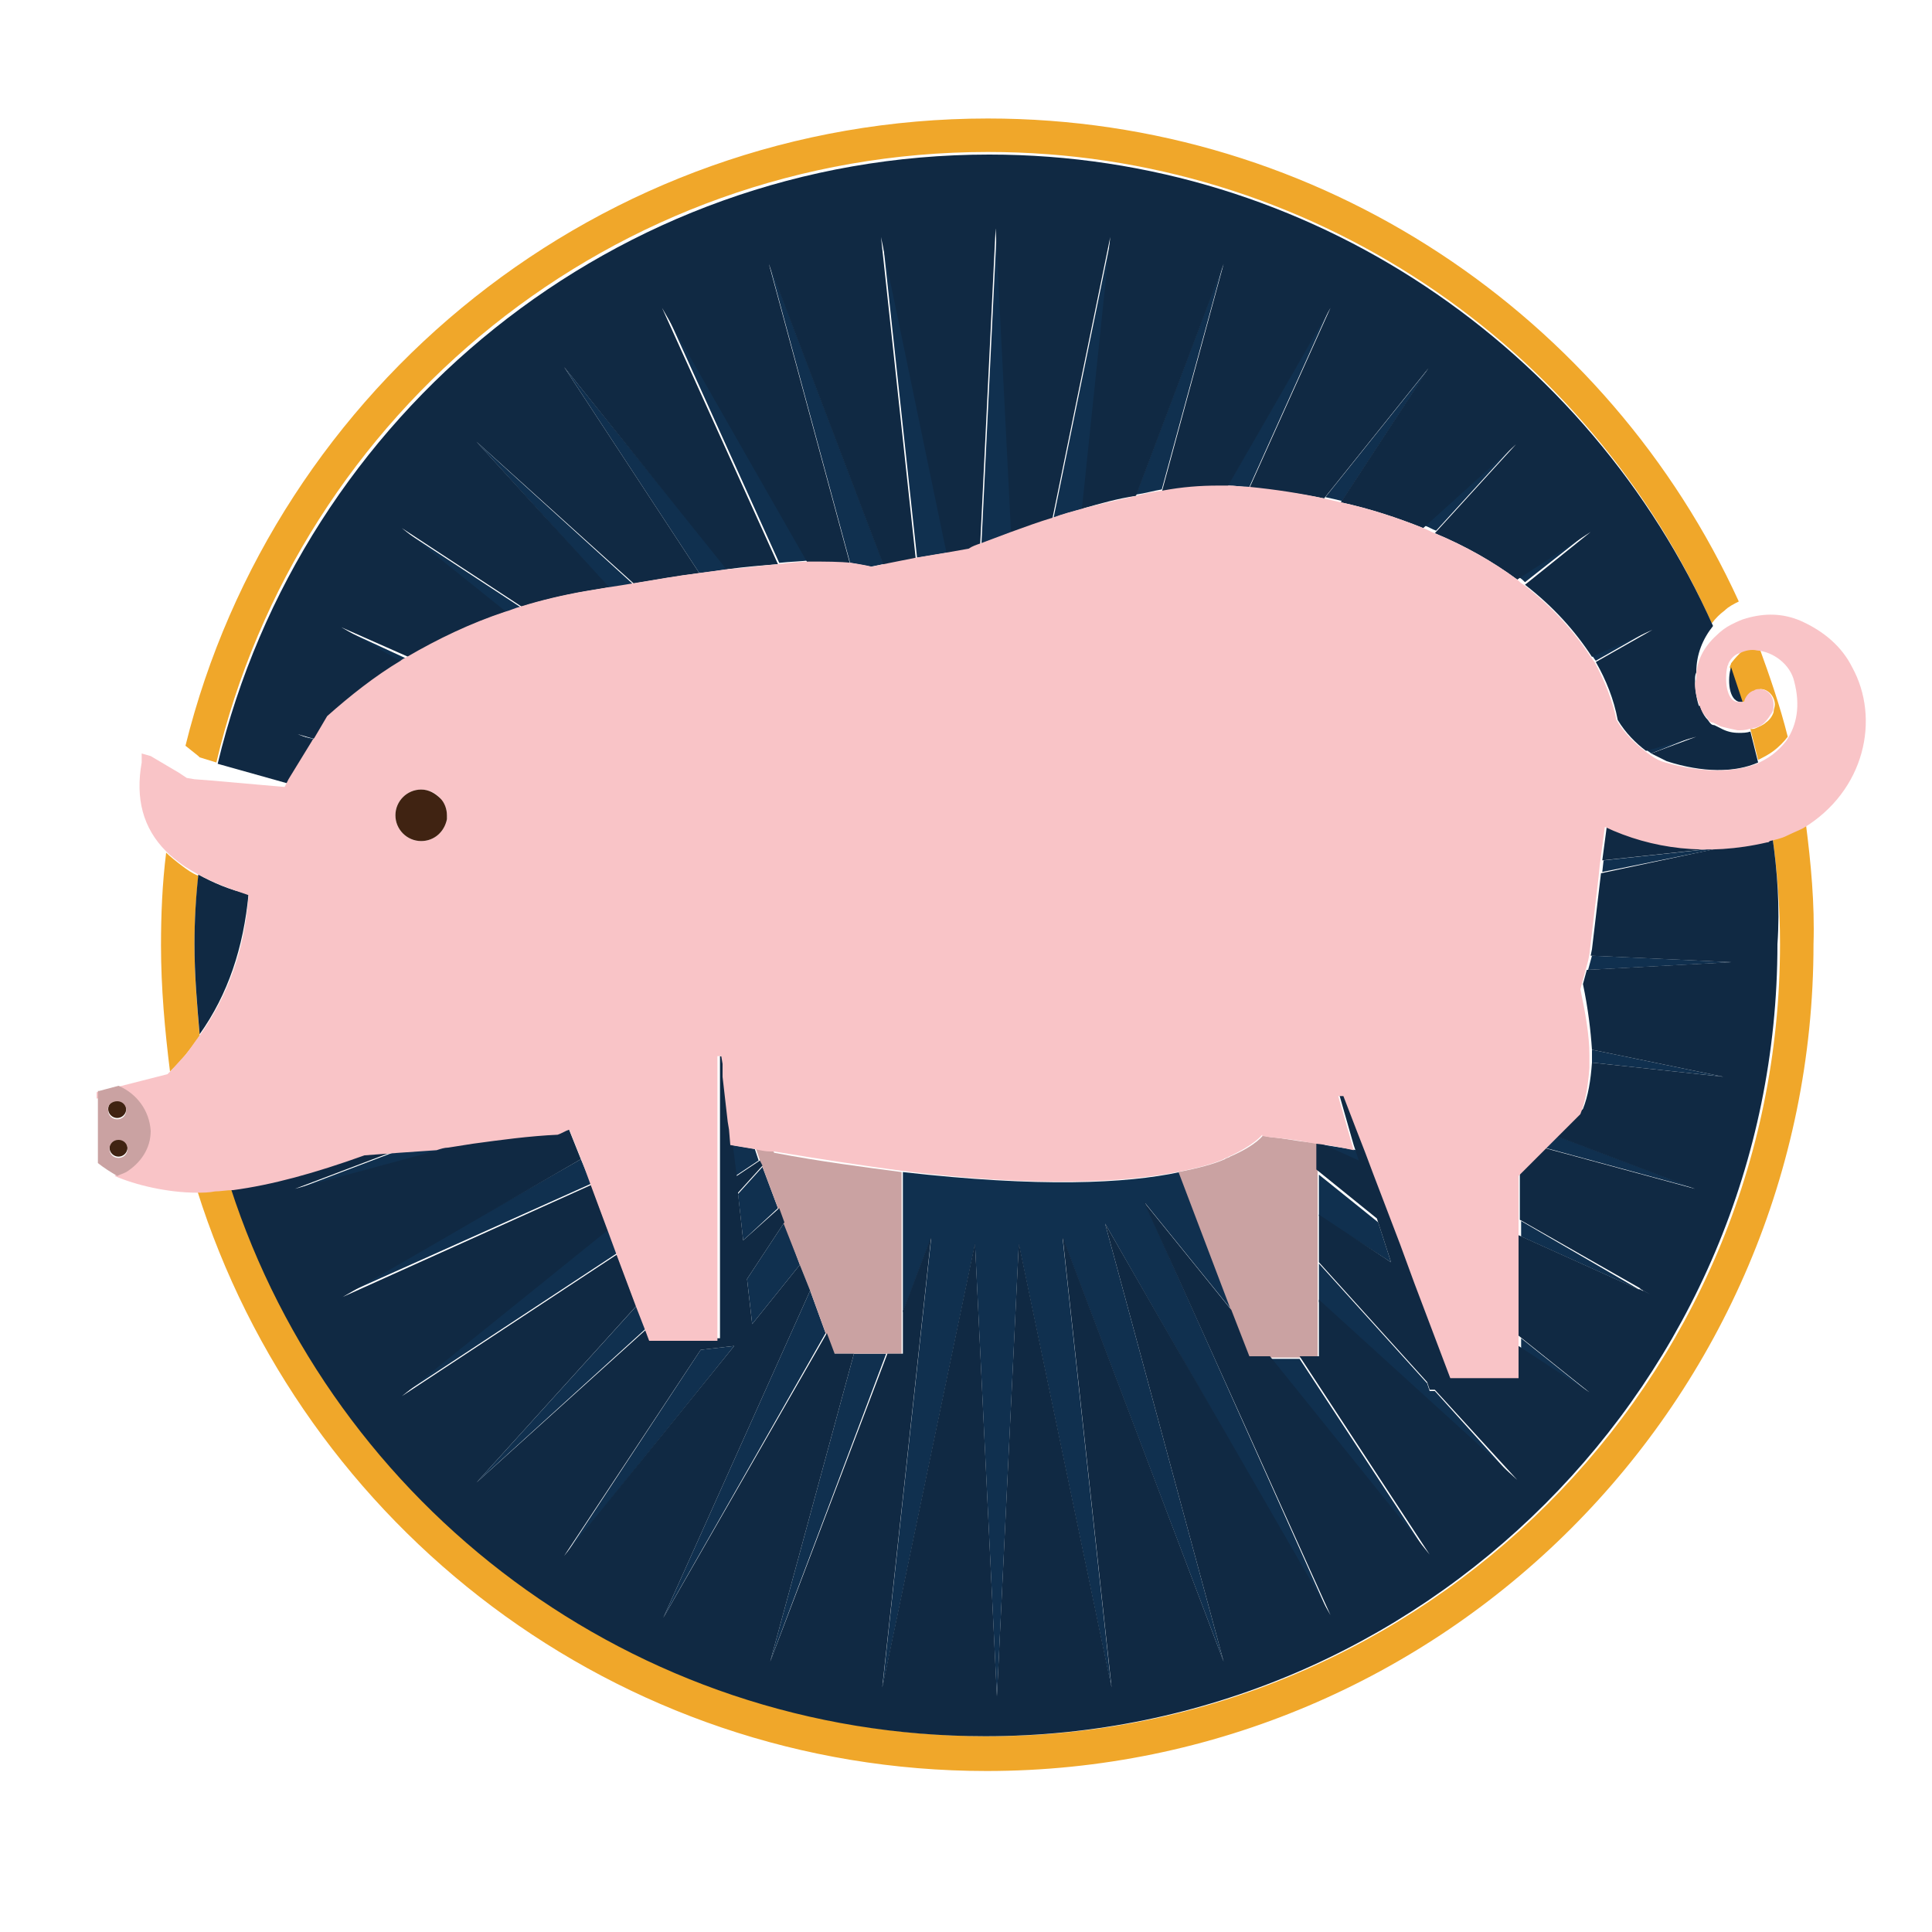 <?xml version="1.0" encoding="utf-8"?>
<!-- Generator: Adobe Illustrator 18.1.0, SVG Export Plug-In . SVG Version: 6.00 Build 0)  -->
<svg version="1.0" id="Layer_1" xmlns="http://www.w3.org/2000/svg" xmlns:xlink="http://www.w3.org/1999/xlink" x="0px" y="0px"
	 viewBox="0 0 150 150" enable-background="new 0 0 150 150" xml:space="preserve">
<path fill="#CA92C1" d="M160.8,246.4c-0.2-0.7-0.9-1.2-1.7-1c-0.7,0.2-1.1,0.8-1,1.5c0-0.6,0.4-1.1,1-1.2c0.7-0.2,1.3,0.2,1.5,0.9
	c0.1,0.6-0.1,1.1-0.6,1.4C160.6,247.7,161,247.1,160.8,246.4"/>
<path fill="#C64D9B" d="M159.8,248.5c-0.9,0.2-1.8-0.3-2-1.1c-0.2-0.8,0.2-1.6,0.9-2c-0.6,0.3-0.9,1-0.7,1.7c0.2,0.8,1.1,1.3,1.8,1
	c0.7-0.2,1.1-0.8,1.1-1.5C161.1,247.5,160.6,248.3,159.8,248.5"/>
<g>
	<path fill="#0697CC" d="M159.8,247.2L159.8,247.2C159.8,247.2,159.8,247.2,159.8,247.2z"/>
	<path fill="#0697CC" d="M159.7,246.9C159.7,246.9,159.7,246.9,159.7,246.9C159.7,246.9,159.7,246.9,159.7,246.9z"/>
	<path fill="#C64D9B" d="M159.8,247.2c0.3-0.1,0.4-0.4,0.4-0.4s-0.2,0-0.5,0c0,0,0,0,0,0c0,0,0,0,0,0c0-0.1,0.1-0.2,0.1-0.2
		s-0.1,0-0.1,0c0,0,0,0,0,0c0,0,0,0,0,0c0.1-0.3,0-0.6,0-0.6s-0.1,0-0.1,0.1c0-0.2-0.1-0.3-0.1-0.3s-0.4,0.5-0.4,1
		c0,0,0-0.1-0.1-0.1c0-0.1-0.1-0.1-0.3,0c-0.1,0-0.2,0.1-0.3,0.1c0.2,0,0.6,0.2,0.7,0.4c0,0,0,0,0,0c0,0.2-0.1,0.4-0.3,0.4
		c0.2,0,0.4-0.2,0.4-0.4c0,0,0,0,0-0.1c0,0,0-0.1,0-0.1C159.4,247.3,159.6,247.3,159.8,247.2C159.8,247.3,159.8,247.2,159.8,247.2
		L159.8,247.2"/>
</g>
<g>
	<path fill="none" d="M139.5,52.8c-0.3-1.3-1.6-2.2-2.9-2.4c0.9,2.3,1.6,4.6,2.2,6.9C139.7,56.2,140,54.7,139.5,52.8z"/>
	<g>
		<path fill="#F0A72A" d="M140.2,63.9c-0.4,0.2-0.8,0.4-1.3,0.6c-0.4,0.2-0.8,0.3-1.3,0.4c0.4,2.8,0.6,5.6,0.6,8.4
			c0,33.9-27.6,61.5-61.5,61.5c-27.3,0-50.5-17.9-58.6-42.6c-0.5,0.1-0.9,0.1-1.4,0.1c-0.5,0-0.9,0.1-1.4,0.1
			c8.2,26.1,32.5,45.1,61.3,45.1c35.4,0,64.2-28.8,64.2-64.2C140.9,70.2,140.6,67,140.2,63.9z"/>
		<path fill="#F0A72A" d="M15.5,58.8l1.3,0.4C23.2,32,47.6,11.8,76.7,11.8c25,0,46.6,15,56.2,36.6c0.3-0.4,0.6-0.7,1-1
			c0.3-0.3,0.7-0.5,1.1-0.7C124.9,24.6,102.6,9.2,76.7,9.2c-30.1,0-55.4,20.8-62.3,48.7l1,0.8L15.5,58.8z"/>
		<path fill="#F0A72A" d="M15.1,73.4c0-1.8,0.1-3.6,0.3-5.4c-0.5-0.2-0.9-0.5-1.3-0.8c-0.4-0.3-0.9-0.7-1.2-1
			c-0.3,2.4-0.4,4.8-0.4,7.2c0,3.3,0.3,6.6,0.7,9.8c0.4-0.4,0.8-0.8,1.2-1.3c0.4-0.5,0.8-1,1.1-1.5C15.3,78.1,15.1,75.7,15.1,73.4z"
			/>
		<path fill="#F0A72A" d="M134.4,51.5c0,0.1-0.1,0.2-0.1,0.3c0.3,0.9,0.7,1.8,0.9,2.7c0.1,0,0.2,0,0.3,0c0.1-0.4,0.4-0.7,0.8-0.9
			c0.1,0,0.3-0.1,0.4-0.1c0.6,0,1.1,0.6,1.1,1.2c0,0.2-0.1,0.4-0.1,0.6c-0.1,0.3-0.3,0.6-0.6,0.8c-0.2,0.2-0.5,0.3-0.7,0.4
			c-0.2,0.1-0.3,0.1-0.5,0.1c0.2,0.8,0.4,1.6,0.6,2.4c0.4-0.2,0.8-0.4,1.2-0.7c0.4-0.3,0.8-0.7,1.1-1.1c-0.6-2.4-1.4-4.7-2.2-6.9
			c-0.5,0-0.9,0-1.3,0.2C135,50.8,134.7,51.1,134.4,51.5z"/>
		<path fill="#F0A72A" d="M135.6,54.6L135.6,54.6L135.6,54.6c0-0.1,0.1-0.1,0.1-0.1l0,0l0,0C135.6,54.5,135.6,54.6,135.6,54.6
			L135.6,54.6z"/>
	</g>
	<polygon fill="#10304F" points="134.5,74.7 123.6,74.2 123.3,75.3 	"/>
	<path fill="#10304F" d="M105.7,90.5l-0.4-1.2c-1-0.2-2-0.3-2.9-0.5V89L105.7,90.5z"/>
	<polygon fill="#10304F" points="133.8,65.8 124.5,66.8 124.4,67.7 	"/>
	<polygon fill="#10304F" points="51.5,125.6 64.1,103.5 62.9,100.2 	"/>
	<polygon fill="#10304F" points="58,99.3 58.4,102.8 62.1,98.2 60.9,94.9 	"/>
	<path fill="#10304F" d="M68.6,43.8l-8.9-23.4l6.3,23.3c0.6,0.1,1.2,0.2,1.6,0.3L68.6,43.8z"/>
	<path fill="#10304F" d="M70.1,91v10.9l2.2-5.8l-3.8,35l7.2-34.5l1.7,35.2l1.7-35.2l7.2,34.5l-3.8-35L95,129l-9.2-34l17.5,30.6
		L88.9,93.4l6.8,8.4l-4.1-10.8C87.4,91.9,80.7,92.2,70.1,91z"/>
	<polygon fill="#10304F" points="43.8,120.9 57,104.5 54.4,104.8 	"/>
	<polygon fill="#10304F" points="57.7,96.3 60.4,93.8 59.2,90.6 57.3,92.7 	"/>
	<path fill="#10304F" d="M103.3,23.8l-8,13.9c0.6,0,1.1,0.1,1.7,0.1L103.3,23.8z"/>
	<polygon fill="#10304F" points="102.4,91.2 102.4,94.4 108,98 107,94.9 	"/>
	<polygon fill="#10304F" points="111,120.9 100.9,105.5 98.6,105.5 	"/>
	<path fill="#10304F" d="M123.6,82.5l10.2,1.1l-10.2-2.1C123.6,81.8,123.6,82.2,123.6,82.5z"/>
	<path fill="#10304F" d="M131.7,57.1l-3.9,1.1c0.1,0.1,0.3,0.2,0.4,0.3L131.7,57.1z"/>
	<path fill="#10304F" d="M123.6,41.1l-5.7,3.7c0.2,0.1,0.4,0.3,0.5,0.4L123.6,41.1z"/>
	<polygon fill="#10304F" points="59.8,129 68.8,105.1 66.3,105.1 	"/>
	<path fill="#10304F" d="M95,20.4l-6.8,18c0.7-0.1,1.4-0.3,2-0.4L95,20.4z"/>
	<path fill="#10304F" d="M128.3,48.8l-4.7,2.1c0.1,0.1,0.2,0.3,0.3,0.4L128.3,48.8z"/>
	<path fill="#10304F" d="M111,28.5l-8.1,10.1c0.5,0.1,0.9,0.2,1.3,0.3L111,28.5z"/>
	<polygon fill="#10304F" points="37,115.1 50.2,103.1 49.5,101.3 	"/>
	<path fill="#10304F" d="M117.8,34.3l-7.2,6.5c0.3,0.1,0.6,0.3,0.9,0.4L117.8,34.3z"/>
	<path fill="#10304F" d="M128.3,100.6l-0.7-0.4c0,0,0,0-0.1,0.1L128.3,100.6z"/>
	<path fill="#10304F" d="M33.9,89.1L31,89.3l-7.9,3l13.7-3.7c-0.6,0.1-1.3,0.2-1.9,0.3C34.5,88.9,34.2,89,33.9,89.1z"/>
	<polygon fill="#10304F" points="123.6,108.3 118.1,103.9 118.1,104.7 	"/>
	<polygon fill="#10304F" points="68.5,18.3 71.2,43.3 73.6,42.9 	"/>
	<path fill="#10304F" d="M86.3,18.3l-4.5,21.9c0.8-0.3,1.5-0.5,2.3-0.7L86.3,18.3z"/>
	<path fill="#10304F" d="M77.4,17.6l-1.2,24.6c0.8-0.3,1.6-0.6,2.4-0.9L77.4,17.6z"/>
	<path fill="#10304F" d="M37,34.3l10.3,11.4c0.6-0.1,1.3-0.2,1.9-0.3L37,34.3z"/>
	<path fill="#10304F" d="M51.5,23.8l9,19.9c0.9-0.1,1.6-0.1,2.4-0.2L51.5,23.8z"/>
	<path fill="#10304F" d="M43.8,28.5l10.5,16c0.7-0.1,1.5-0.2,2.2-0.3L43.8,28.5z"/>
	<path fill="#10304F" d="M57.1,91.3l1.8-1.2l-0.3-0.9c-0.6-0.1-1.2-0.2-1.8-0.3L57.1,91.3z"/>
	<path fill="#10304F" d="M26.5,48.8l4.7,2.7c0.2-0.1,0.4-0.2,0.5-0.3L26.5,48.8z"/>
	<polygon fill="#10304F" points="23.1,57.1 24.4,57.5 24.5,57.4 	"/>
	<polygon fill="#10304F" points="31.2,108.3 47.9,97.3 47.2,95.4 	"/>
	<path fill="#10304F" d="M127.4,100.2C127.4,100.2,127.4,100.2,127.4,100.2l-9.3-5.4v1.2L127.4,100.2z"/>
	<polygon fill="#10304F" points="26.5,100.6 45.9,91.9 45.1,90 	"/>
	<polygon fill="#10304F" points="110.8,107.4 102.4,98.1 102.4,101.1 117.8,115.1 111.4,108 111,108 	"/>
	<path fill="#10304F" d="M31.2,41.1l8.1,6.5c0.4-0.1,0.8-0.3,1.2-0.4L31.2,41.1z"/>
	<polygon fill="#10304F" points="131.7,92.3 120.9,88.2 119.9,89.1 	"/>
	<path fill="#10304F" d="M127.5,100.3C127.5,100.3,127.5,100.2,127.5,100.3l0-0.1C127.4,100.2,127.4,100.2,127.5,100.3L127.5,100.3z
		"/>
	<path fill="#CAA2A2" d="M60,89.4c-0.4-0.1-0.9-0.2-1.3-0.2l0.3,0.9l0.2,0.5l1.2,3.2l0.4,1.1l1.3,3.3l0.8,2l1.2,3.3l0.6,1.6h1.5h2.6
		h1.2v-3.3V91c-3-0.4-6.2-0.8-9.9-1.5C60.1,89.5,60.1,89.4,60,89.4z"/>
	<path fill="#CAA2A2" d="M101.7,88.7c-1-0.1-1.9-0.3-2.9-0.4c-0.2,0-0.5-0.1-0.7-0.1l0-0.1c0,0-0.5,0.8-2.6,1.7
		c-0.1,0.1-0.3,0.1-0.4,0.2c-0.9,0.4-2.1,0.7-3.6,1l4.1,10.8l1.4,3.6h1.5h2.3h1.5v-4.4v-3v-3.7v-3.2V89v-0.2
		C102.1,88.7,101.9,88.7,101.7,88.7z"/>
	<g>
		<path fill="#102943" d="M137.6,64.9c-0.1,0-0.1,0.1-0.2,0.1c-4.7,1-9,0.5-12.6-1.2l-0.4,3l9.3-1l-9.4,2l-0.7,5.9l-0.1,0.5
			l10.9,0.5l-11.2,0.6l-0.3,1.1c0.4,1.9,0.6,3.6,0.7,5.1l10.2,2.1l-10.2-1.1c-0.1,1.4-0.3,2.6-0.7,3.6l-2.1,2.1l10.8,4.1l-11.8-3.2
			l-1.8,1.8c0,0.1,0,0.1,0,0.2v3.6l9.3,5.3l0.1,0.1l0.7,0.4l-0.8-0.4l-0.1,0l-9.3-4.2v7.8l5.5,4.4l-5.5-3.6v2.1h-1.7h-3.6l-2.8-7.4
			l-1.1-3l-2.1-5.5l-0.6-1.6l-0.7-1.8l-1-2.6l-0.4,0l0.6,2.1l0.6,2.1l0.4,1.2l-3.3-1.5v2.2l4.7,3.8L108,98l-5.6-3.7v3.7l8.4,9.3
			l0.2,0.6l0.4,0l6.4,7l-15.4-14v4.4h-1.5l10.1,15.4l-12.4-15.4H97l-1.4-3.6l-6.8-8.4l14.5,32.1L85.8,95l9.2,34l-12.5-33l3.8,35
			l-7.2-34.5l-1.7,35.2l-1.7-35.2l-7.2,34.5l3.8-35l-2.2,5.8v3.3h-1.2L59.8,129l6.5-23.9h-1.5l-0.6-1.6l-12.7,22.1l11.4-25.4l-0.8-2
			l-3.7,4.6L58,99.3l2.9-4.4l-0.4-1.1l-2.8,2.5l-0.4-3.7l1.9-2.1L59,90.1l-1.8,1.2l-0.3-2.4l-0.1-1.2L56.7,87l-0.4-3.5l0-0.2l0-0.4
			l0-0.4L56.2,82l-0.3,0v1.4v0.4v3.6v1v0.2v3.5v2.2V98v4.5v1.4h-0.9h-2.1h-2.3l-0.3-0.8L37,115.1l12.4-13.7l-1.5-4l-16.7,11l16-12.9
			l-1.3-3.5l-19.3,8.7L45.1,90l-1-2.5c-0.3,0.2-0.6,0.3-0.9,0.4c-2.2,0.2-4.4,0.4-6.6,0.7l-13.7,3.7l7.9-3l-2.7,0.2
			c-3.8,1.5-7.2,2.4-10.2,2.7c8,24.7,31.2,42.6,58.6,42.6c33.9,0,61.5-27.6,61.5-61.5C138.2,70.5,138,67.7,137.6,64.9z M54.4,104.8
			l2.6-0.3l-13.2,16.3L54.4,104.8z"/>
		<path fill="#102943" d="M24.4,57.5l-1.3-0.5l1.4,0.4l1-1.7c1.8-1.6,3.7-3,5.7-4.3l-4.7-2.7l5.2,2.3c2.4-1.4,4.9-2.6,7.6-3.5
			l-8.1-6.5l9.3,6.1c1.6-0.5,3.3-0.9,5-1.2c0.6-0.1,1.2-0.2,1.8-0.3L37,34.3l12.2,11c1.8-0.3,3.5-0.6,5.1-0.8l-10.5-16l12.6,15.7
			c1.5-0.2,2.8-0.3,4-0.4l-9-19.9l11.3,19.8c1.3-0.1,2.4,0,3.3,0.1l-6.3-23.3l8.9,23.4l2.5-0.5l-2.7-25l5.1,24.6l1.7-0.3
			c0.3-0.1,0.6-0.2,0.9-0.4l1.2-24.6l1.2,23.7c1.1-0.4,2.2-0.8,3.2-1.1l4.5-21.9L84,39.5c1.4-0.4,2.8-0.8,4.2-1l6.8-18l-4.8,17.7
			c1.6-0.2,3-0.4,4.4-0.4c0.2,0,0.5,0,0.7,0l8-13.9l-6.3,14c2,0.2,3.9,0.4,5.8,0.8l8.1-10.1l-6.8,10.4c2.3,0.5,4.4,1.2,6.4,2
			l7.2-6.5l-6.3,6.9c2.4,1,4.5,2.2,6.4,3.6l5.7-3.7l-5.1,4.1c2.2,1.7,3.9,3.6,5.2,5.6l4.7-2.1l-4.4,2.5c0.8,1.4,1.4,2.9,1.7,4.5
			c0.6,1,1.4,1.8,2.2,2.4l3.9-1.1l-3.5,1.3c0.4,0.2,0.8,0.4,1.2,0.6c2.8,0.9,5.3,0.9,7.1,0.1c-0.2-0.8-0.4-1.6-0.6-2.4
			c-0.3,0.1-0.6,0.1-0.9,0.1c-0.5,0-0.9-0.1-1.3-0.3c-0.2-0.1-0.4-0.2-0.6-0.3l0,0c-0.2,0-0.3-0.1-0.5-0.4c-0.2-0.2-0.4-0.5-0.5-0.8
			c0-0.1-0.1-0.2-0.1-0.3c0,0,0,0-0.1,0c-0.2-0.6-0.3-1.3-0.3-2c0-0.2,0-0.4,0.1-0.6c0-1.4,0.5-2.6,1.3-3.6
			c-9.6-21.5-31.2-36.6-56.2-36.6c-29,0-53.4,20.2-59.9,47.3l5.7,1.6L24.4,57.5z"/>
		<path fill="#102943" d="M135.1,54.5c0.1,0,0.1,0,0.2,0c-0.3-0.9-0.6-1.8-0.9-2.7C134.1,52.7,134.2,54.4,135.1,54.5z"/>
		<path fill="#102943" d="M15.4,67.9c-0.2,1.8-0.3,3.6-0.3,5.4c0,2.4,0.2,4.7,0.4,7c2.2-3.1,3.4-6.7,3.8-10.9
			C17.8,69.1,16.5,68.5,15.4,67.9z"/>
	</g>
	<path fill="#F9C4C7" d="M143.8,51.8c-0.8-1.6-2.2-2.8-4-3.6c-1.4-0.6-2.8-0.6-4.2-0.2c-0.4,0.1-0.8,0.3-1.2,0.5
		c-0.4,0.2-0.8,0.5-1.1,0.8c-1,0.9-1.6,2-1.6,3.3c0,0.2-0.1,0.3-0.1,0.5c0,0.5,0.1,1,0.3,1.5c0,0.1,0.1,0.2,0.1,0.3
		c0.1,0.3,0.3,0.6,0.5,0.8c0.2,0.3,0.3,0.4,0.5,0.4l0,0c0.2,0.1,0.4,0.2,0.6,0.3c0.4,0.1,0.8,0.2,1.3,0.3c0.3,0,0.6,0,0.9-0.1
		c0.2,0,0.3-0.1,0.5-0.1c0.3-0.1,0.5-0.2,0.7-0.4c0.2-0.2,0.4-0.5,0.6-0.8c0.1-0.2,0.1-0.4,0.1-0.6c0-0.6-0.4-1.2-1.1-1.2
		c-0.1,0-0.3,0-0.4,0.1c-0.4,0.1-0.7,0.5-0.8,0.9l0,0l0,0c0,0,0,0.1,0,0.1l0,0l0,0h0c0,0,0-0.1,0-0.1c-0.1,0-0.2,0-0.3,0
		c-0.1,0-0.1,0-0.2,0c-0.9-0.1-1-1.8-0.8-2.7c0-0.1,0.1-0.2,0.1-0.3c0.2-0.4,0.5-0.7,0.9-0.8c0.4-0.2,0.9-0.3,1.3-0.2
		c1.3,0.1,2.6,1.1,2.9,2.4c0.5,1.9,0.2,3.4-0.6,4.6c-0.3,0.4-0.7,0.8-1.1,1.1c-0.4,0.3-0.8,0.5-1.2,0.7c-1.8,0.7-4.3,0.7-7.1-0.1
		c-0.4-0.1-0.8-0.3-1.2-0.6c-0.1-0.1-0.3-0.2-0.4-0.3c-0.8-0.6-1.6-1.4-2.2-2.4c-0.3-1.5-0.9-3-1.7-4.5c-0.1-0.1-0.2-0.3-0.3-0.4
		c-1.3-2-3-3.9-5.2-5.6c-0.2-0.1-0.4-0.3-0.5-0.4c-1.9-1.4-4-2.6-6.4-3.6c-0.3-0.1-0.6-0.3-0.9-0.4c-2-0.8-4.1-1.5-6.4-2
		c-0.4-0.1-0.9-0.2-1.3-0.3C101,38.3,99,38,97,37.8c-0.6,0-1.1-0.1-1.7-0.1c-0.2,0-0.5,0-0.7,0c-1.4,0-2.8,0.1-4.4,0.4
		c-0.7,0.1-1.3,0.2-2,0.4c-1.3,0.3-2.7,0.6-4.2,1c-0.7,0.2-1.5,0.4-2.3,0.7c-1,0.3-2.1,0.7-3.2,1.1c-0.8,0.3-1.6,0.6-2.4,0.9
		c-0.3,0.1-0.6,0.2-0.9,0.4l-1.7,0.3l-2.4,0.4l-2.5,0.5L67.7,44c-0.4-0.1-1-0.2-1.6-0.3c-0.9-0.1-2-0.1-3.3-0.1
		c-0.7,0-1.5,0.1-2.4,0.2c-1.2,0.1-2.5,0.3-4,0.4c-0.7,0.1-1.4,0.2-2.2,0.3c-1.6,0.2-3.3,0.5-5.1,0.8c-0.6,0.1-1.2,0.2-1.9,0.3
		c-0.6,0.1-1.2,0.2-1.8,0.3c-1.7,0.3-3.4,0.7-5,1.2c-0.4,0.1-0.8,0.3-1.2,0.4c-2.7,0.9-5.2,2.1-7.6,3.5c-0.2,0.1-0.4,0.2-0.5,0.3
		c-2,1.2-3.9,2.7-5.7,4.3l-1,1.7l-0.1,0.1l-1.9,3.1l-0.3,0.6l-5.7-0.5l-1.3-0.1l-0.6-0.1l-0.6-0.4l-2.2-1.3L11,58.5v0.7
		c-0.5,2.8,0.1,5.1,1.9,6.9c0.4,0.4,0.8,0.7,1.2,1c0.4,0.3,0.8,0.5,1.3,0.8c1.1,0.6,2.4,1.1,3.9,1.6c-0.3,4.2-1.6,7.8-3.8,10.9
		c-0.4,0.5-0.7,1-1.1,1.5c-0.4,0.4-0.8,0.9-1.2,1.3c-0.1,0.1-0.1,0.1-0.2,0.2l-5.5,1.4v0.5l1.5-0.4c1.4,0.6,2.4,1.9,2.4,3.5
		c0,1.3-1.3,2.2-2.5,2.9c1.6,0.7,4.1,1.3,6.4,1.3c0.4,0,0.9,0,1.4-0.1c0.4,0,0.9-0.1,1.4-0.1c3-0.4,6.3-1.3,10.2-2.7l2.7-0.2
		l2.9-0.2c0.3-0.1,0.6-0.2,0.9-0.2c0.6-0.1,1.3-0.2,1.9-0.3c2.2-0.3,4.4-0.6,6.6-0.7c0.3-0.1,0.6-0.3,0.9-0.4l1,2.5l0.7,1.9l1.3,3.5
		l0.7,1.9l1.5,4l0.7,1.8l0.3,0.8h2.3h2.1h0.9v-1.4V98v-3.7v-2.2v-3.5v-0.2v-1v-3.6v-0.4V82l0.3,0l0.1,0.6l0,0.4l0,0.4l0,0.2l0.4,3.5
		l0.1,0.6l0.1,1.2c0.6,0.1,1.2,0.2,1.8,0.3c0.5,0.1,0.9,0.2,1.3,0.2c0.1,0,0.2,0,0.3,0c3.6,0.6,6.9,1.1,9.9,1.5
		c10.6,1.3,17.3,0.9,21.4,0.1c1.5-0.3,2.7-0.6,3.6-1c0.1-0.1,0.3-0.1,0.4-0.2c2-0.9,2.6-1.7,2.6-1.7l0,0.1c0.2,0,0.5,0.1,0.7,0.1
		c1,0.1,1.9,0.2,2.9,0.4c0.2,0,0.4,0.1,0.6,0.1c1,0.1,2,0.3,2.9,0.5l-0.6-2.1l-0.6-2.1l0.4,0l1,2.6l0.7,1.8l0.6,1.6l2.1,5.5l1.1,3
		l2.8,7.4h3.6h1.7v-2.1v-0.8v-7.8v-1.2v-3.6c0-0.1,0-0.1,0-0.2l1.8-1.8l0.9-0.9l2.1-2.1c0.4-1,0.6-2.2,0.7-3.6c0-0.3,0-0.7,0-1
		c0-1.5-0.3-3.2-0.7-5.1l0.3-1.1l0.3-1.1l0.1-0.5l0.7-5.9l0.1-1l0.4-3c3.6,1.7,7.9,2.3,12.6,1.2c0.1,0,0.1,0,0.2-0.1
		c0.4-0.1,0.9-0.2,1.3-0.4c0.4-0.2,0.9-0.4,1.3-0.6C144.8,61.4,146,55.8,143.8,51.8z M34.7,63.6c-0.2,1-1,1.7-2,1.7
		c-1.1,0-2-0.9-2-2c0-1.1,0.9-2,2-2c0.6,0,1.2,0.3,1.5,0.7c0.3,0.4,0.5,0.8,0.5,1.3C34.7,63.4,34.7,63.5,34.7,63.6z"/>
	<ellipse fill="#402312" cx="9.1" cy="86.1" rx="0.7" ry="0.7"/>
	<ellipse fill="#402312" cx="9.2" cy="89.1" rx="0.7" ry="0.7"/>
	<path fill="#402312" d="M34.2,62c-0.4-0.4-0.9-0.7-1.5-0.7c-1.1,0-2,0.9-2,2c0,1.1,0.9,2,2,2c1,0,1.8-0.7,2-1.7c0-0.1,0-0.2,0-0.3
		C34.7,62.8,34.5,62.3,34.2,62z"/>
	<path fill="#CAA2A2" d="M9.2,84.3l-1.5,0.4l-0.1,0v5.6c0.5,0.4,1,0.7,1.5,1c0.2-0.1,0.5-0.2,0.7-0.3c1.1-0.7,1.9-1.8,1.9-3.2
		C11.6,86.2,10.6,84.9,9.2,84.3z M9.1,85.5c0.4,0,0.7,0.3,0.7,0.7c0,0.4-0.3,0.7-0.7,0.7c-0.4,0-0.7-0.3-0.7-0.7
		C8.3,85.8,8.7,85.5,9.1,85.5z M9.2,89.9c-0.4,0-0.7-0.3-0.7-0.7c0-0.4,0.3-0.7,0.7-0.7c0.4,0,0.7,0.3,0.7,0.7
		C9.9,89.6,9.6,89.9,9.2,89.9z"/>
</g>
</svg>
